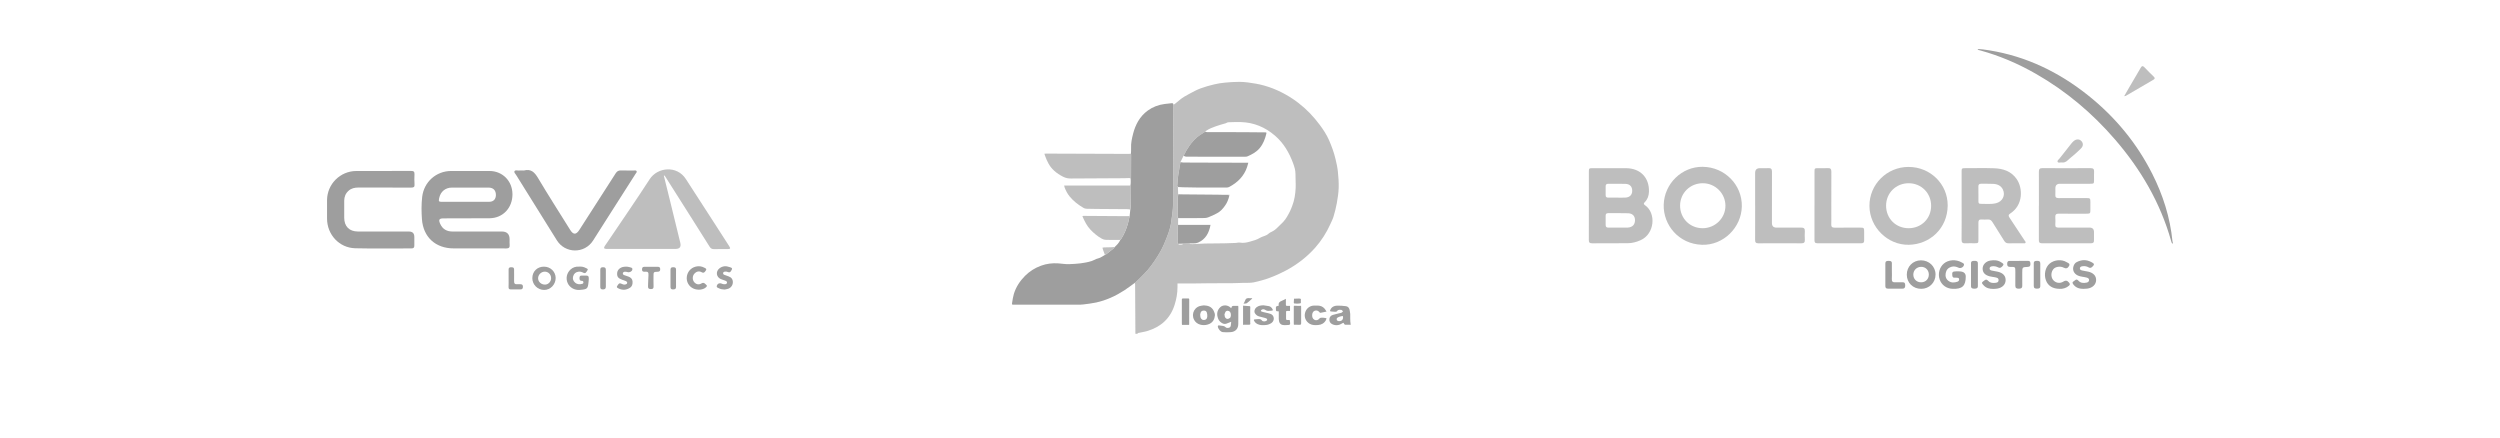 <?xml version="1.0" encoding="UTF-8"?>
<svg id="Capa_1" data-name="Capa 1" xmlns="http://www.w3.org/2000/svg" viewBox="0 0 1200 210.22">
  <defs>
    <style>
      .cls-1 {
        fill: none;
        opacity: .51;
      }

      .cls-2 {
        fill: #404040;
      }

      .cls-3 {
        fill: #727171;
      }

      .cls-4 {
        fill: gray;
      }
    </style>
  </defs>
  <g class="cls-1">
    <g id="_4fCPEm.tif" data-name="4fCPEm.tif">
      <g>
        <path class="cls-2" d="m1043.01,116.99c-.69-.24-.74-.9-.9-1.46-5.18-18.3-14.56-34.28-26.92-48.6-10.88-12.61-23.45-23.2-37.93-31.48-8.48-4.86-17.41-8.7-26.86-11.28-.38-.1-.84-.05-1.19-.63,1.97.05,3.81.33,5.64.62,17.84,2.88,33.53,10.51,47.55,21.71,12.9,10.31,23.21,22.78,30.66,37.51,5.16,10.2,8.59,20.96,9.72,32.4.03.32.15.62.22.93v.28Z"/>
        <path class="cls-4" d="m762.65,98.68c0-5.39,0-10.79,0-16.18,0-1.71.07-1.77,1.82-1.77,5.35,0,10.71-.03,16.06,0,6.84.05,11.18,4.53,10.97,11.32-.06,1.9-.66,3.63-2.03,5.01-.55.55-.61.93.09,1.41,5.5,3.74,4.77,13.84-2.17,16.87-1.93.84-3.92,1.39-6.02,1.4-5.72.04-11.45,0-17.17.05-1.25.01-1.58-.49-1.57-1.65.04-5.49.02-10.97.02-16.46Zm13.99,10.57c1.43,0,2.85,0,4.28,0,.14,0,.28,0,.41-.01,2.21-.15,3.45-1.4,3.47-3.49.02-2.03-1.16-3.33-3.36-3.39-3.17-.1-6.35-.03-9.53-.05-.9,0-1.22.44-1.2,1.28.02,1.42.04,2.85,0,4.27-.03.99.36,1.43,1.37,1.4,1.52-.04,3.04-.01,4.56-.01Zm-.52-14.39s0,0,0,0c1.34,0,2.68.05,4.01-.01,2.13-.09,3.32-1.29,3.33-3.26.02-2.01-1.13-3.27-3.24-3.33-2.76-.08-5.53-.02-8.3-.04-.9,0-1.22.42-1.21,1.27.03,1.38.03,2.76,0,4.14-.02.88.38,1.25,1.25,1.23,1.38-.02,2.77,0,4.15,0Z"/>
        <path class="cls-4" d="m941.57,98.67c0-5.35,0-10.69,0-16.04,0-1.85.05-1.9,1.82-1.91,4.57,0,9.14-.11,13.71.04,4.35.14,8.32,1.42,10.93,5.23,2.98,4.35,3.15,12.4-3.03,16.43-1.08.71-1,1.22-.36,2.17,2.43,3.59,4.79,7.22,7.17,10.85.22.33.67.66.44,1.09-.23.42-.75.23-1.15.24-2.31.01-4.62-.03-6.92.02-.99.02-1.63-.31-2.15-1.16-1.86-3.02-3.81-5.99-5.66-9.02-.55-.89-1.18-1.32-2.23-1.25-1.01.07-2.03.06-3.04,0-1.08-.06-1.48.4-1.46,1.47.04,2.72.02,5.44,0,8.16,0,1.7-.09,1.77-1.82,1.78-1.48,0-2.96-.07-4.43.02-1.38.09-1.86-.38-1.84-1.8.07-5.44.03-10.88.03-16.32Zm8.08-5.57c0,1.2,0,2.39,0,3.59,0,.6.14,1.15.88,1.14,2.53-.04,5.08.33,7.57-.29,3.09-.76,4.61-3.77,3.3-6.53-.91-1.92-2.64-2.65-4.63-2.75-1.93-.1-3.87-.02-5.81-.06-.93-.02-1.36.36-1.33,1.31.03,1.2,0,2.39.01,3.59Z"/>
        <path class="cls-4" d="m817.35,80.07c10.5.13,18.88,8.6,18.73,18.92-.15,10.24-8.86,18.8-19.05,18.51-11.23-.32-18.76-9.53-18.45-19.32.32-10.02,8.65-18.24,18.77-18.12Zm-.1,29.47c6.04.01,10.99-4.87,10.96-10.82-.03-5.93-4.91-10.77-10.88-10.77-6.07,0-10.85,4.7-10.89,10.7-.03,6.13,4.68,10.88,10.8,10.89Z"/>
        <path class="cls-4" d="m916.16,80.13c10.36,0,18.81,8.21,18.73,18.55-.08,10.86-8.48,18.67-18.71,18.82-10.16.15-18.78-8.45-18.85-18.6-.07-10.39,8.35-18.79,18.83-18.78Zm10.78,18.62c0-6.07-4.71-10.8-10.78-10.8-6.08,0-10.83,4.7-10.84,10.74-.01,6.19,4.66,10.86,10.85,10.85,6.12-.01,10.77-4.67,10.77-10.78Z"/>
        <path class="cls-4" d="m978.68,98.76c0-5.44.03-10.88-.02-16.32-.01-1.33.45-1.75,1.76-1.74,7.66.05,15.32.05,22.99,0,1.32,0,1.84.42,1.75,1.75-.09,1.28-.01,2.58-.02,3.87,0,1.82-.06,1.88-1.85,1.89-4.85,0-9.69,0-14.54,0q-2.17,0-2.17,2.23c0,1.01.05,2.03-.01,3.04-.08,1.2.4,1.62,1.61,1.61,4.38-.05,8.77-.02,13.15-.02,1.97,0,2.05.08,2.06,2,0,1.15,0,2.3,0,3.46,0,1.96-.09,2.05-2.01,2.05-4.34,0-8.68.05-13.02-.03-1.41-.02-1.92.43-1.81,1.82.1,1.14.07,2.31,0,3.45-.06,1.1.43,1.44,1.48,1.43,4.98-.03,9.97-.01,14.95-.01q2.13,0,2.14,2.16c0,1.34-.03,2.67,0,4.01.02.91-.32,1.35-1.29,1.35-7.94-.02-15.88-.02-23.82,0-1.17,0-1.36-.59-1.36-1.56.02-5.48.01-10.97,0-16.45Z"/>
        <path class="cls-4" d="m842.46,98.73c0-5.25,0-10.5,0-15.75q0-2.25,2.32-2.25c1.34,0,2.68.07,4.01-.02,1.32-.08,1.77.4,1.76,1.73-.05,8.2-.02,16.4-.02,24.6q0,2.22,2.19,2.22c3.97,0,7.93.03,11.9-.01,1.24-.01,1.76.43,1.7,1.7-.07,1.38-.07,2.77,0,4.14.06,1.23-.35,1.71-1.65,1.7-6.87-.05-13.75-.04-20.62,0-1.21,0-1.61-.43-1.6-1.61.04-5.48.02-10.96.02-16.45Z"/>
        <path class="cls-4" d="m870.96,98.65c0-5.34,0-10.69,0-16.03,0-1.85.04-1.89,1.83-1.9,1.52,0,3.05.06,4.57-.02,1.27-.07,1.7.41,1.69,1.67-.04,6.86-.02,13.73-.02,20.59,0,1.57.05,3.13-.02,4.7-.05,1.2.4,1.63,1.6,1.61,4.06-.05,8.12-.02,12.18-.02,1.93,0,2.01.09,2.01,2.04,0,1.38-.02,2.76,0,4.15.02.92-.35,1.33-1.31,1.33-7.06-.02-14.11-.02-21.17,0-1.16,0-1.38-.57-1.37-1.55.02-5.53.01-11.05,0-16.58Z"/>
        <path class="cls-2" d="m940.33,130.26q3.23,0,3.23,2.49c0,4.49-1.67,6.05-6.29,5.89-2.93-.1-5.31-1.81-6.22-4.47-.95-2.76-.12-5.87,2.03-7.69,2.16-1.83,5.8-2.09,8.46-.55.53.31,1.45.5,1.11,1.45-.37,1.02-1.63,1.54-2.52,1.13-1.11-.52-2.23-.83-3.48-.45-1.53.47-2.43,1.49-2.71,3.01-.28,1.51.08,2.87,1.39,3.8,1.32.95,2.78.84,4.23.35.57-.19.91-.65.8-1.29-.12-.71-.72-.56-1.2-.64-.77-.12-1.87.42-2.05-.99-.21-1.68.08-2.03,1.82-2.05.46,0,.92,0,1.38,0Z"/>
        <path class="cls-2" d="m922.22,138.64c-3.98.02-6.96-2.9-6.96-6.82,0-3.87,2.94-6.84,6.79-6.86,3.93-.02,7.01,2.98,7.01,6.83,0,3.82-3.01,6.83-6.84,6.85Zm-.07-3.13c2.16-.01,3.71-1.6,3.69-3.77-.02-2.1-1.59-3.67-3.66-3.66-2.14,0-3.79,1.63-3.79,3.72,0,2.16,1.59,3.73,3.76,3.71Z"/>
        <path class="cls-2" d="m1000.3,138.66c-1.92.01-3.68-.37-4.96-1.96-.4-.5-.9-1.16-.06-1.62.69-.38,1.34-1.54,2.34-.38,1.08,1.24,2.51,1.24,3.96.95.6-.12,1.14-.47,1.18-1.19.04-.75-.51-1.04-1.11-1.21-1.37-.38-2.84-.38-4.17-.95-2.07-.9-2.91-2.86-2.07-4.87.28-.66.69-1.22,1.31-1.56,2.41-1.31,4.85-1.35,7.25,0,.52.29,1.53.74.94,1.49-.51.65-1.26,1.67-2.42.96-.88-.53-1.81-.64-2.79-.54-.63.07-1.27.25-1.36.95-.09.76.59.98,1.17,1.12.94.22,1.91.32,2.85.54,2.48.57,3.83,2.05,3.78,4.08-.05,2.09-1.71,3.71-4.19,4.06-.55.08-1.1.07-1.66.1Z"/>
        <path class="cls-2" d="m956.82,138.68c-1.83.02-3.51-.38-4.76-1.81-.41-.47-1.17-1.1-.25-1.72.71-.48,1.46-1.55,2.47-.39.85.97,1.97,1.12,3.16,1.03.85-.06,1.79-.14,1.87-1.23.08-1.21-.94-1.31-1.8-1.48-.81-.16-1.65-.24-2.45-.44-2.29-.58-3.42-1.85-3.39-3.78.03-1.8,1.52-3.42,3.63-3.78,1.85-.31,3.71-.27,5.33.87.47.33,1.39.71.85,1.44-.5.67-1.23,1.55-2.31.98-.99-.52-1.99-.71-3.07-.54-.59.09-1.08.36-1.09,1.04-.01.63.48.88.98.99.99.22,2,.34,2.99.57,2.5.59,3.79,2.04,3.72,4.12-.07,2.02-1.55,3.53-3.95,3.97-.63.12-1.28.11-1.93.16Z"/>
        <path class="cls-2" d="m988.6,138.64c-3.34-.02-5.6-1.47-6.56-4.11-1.04-2.87-.27-6.27,1.8-8.01,2.2-1.84,5.77-2.18,8.17-.66.59.37,1.78.61,1.15,1.79-.65,1.2-1.5,1.42-2.63.81-1.51-.82-3.85-.49-4.88.69-1.2,1.38-1.3,3.71-.22,5.14,1.12,1.47,3.21,1.99,4.97.89,1.27-.79,1.96-.46,2.77.51.51.61.45,1.03-.12,1.5-1.35,1.13-2.91,1.53-4.47,1.46Z"/>
        <path class="cls-4" d="m1019.59,46.19c.9-1.56,1.64-2.88,2.4-4.18,1.84-3.14,3.71-6.27,5.52-9.43.55-.96,1.01-1.14,1.84-.26,1.45,1.55,2.98,3.02,4.49,4.51.55.54.61.97-.13,1.4-4.47,2.6-8.92,5.22-13.39,7.82-.11.06-.26.05-.74.13Z"/>
        <path class="cls-2" d="m969.08,125.22c1.43,0,2.86.03,4.28,0,1.14-.03,1.24.65,1.24,1.53,0,.9-.3,1.32-1.28,1.36-2.64.11-2.64.14-2.64,2.86,0,2.02-.04,4.05.01,6.07.04,1.28-.62,1.54-1.72,1.53-1.06,0-1.64-.31-1.61-1.49.05-2.21.01-4.41.01-6.62,0-2.31,0-2.38-2.31-2.33-1.34.03-1.68-.55-1.6-1.74.05-.81.38-1.16,1.19-1.15,1.47.02,2.95,0,4.42,0Z"/>
        <path class="cls-2" d="m908.1,130.34c0,1.15.07,2.31-.02,3.46-.11,1.37.48,1.8,1.77,1.7,1.1-.08,2.22.02,3.32-.02,1.07-.04,1.33.52,1.33,1.46,0,.96-.2,1.62-1.35,1.61-2.31-.03-4.62-.01-6.92,0-.85,0-1.26-.34-1.26-1.24.02-3.6.03-7.19,0-10.79-.01-1.09.55-1.31,1.47-1.3.9,0,1.69.03,1.66,1.26-.03,1.29,0,2.58,0,3.87h0Z"/>
        <path class="cls-4" d="m989.5,77.99c-.62-.08-1.51.32-1.81-.24-.36-.68.5-1.18.9-1.69,1.83-2.37,3.69-4.72,5.57-7.06.4-.5.83-1,1.33-1.39,1.28-.98,2.69-.89,3.62.14.91,1.01.91,2.32-.21,3.48-1.14,1.2-2.42,2.27-3.66,3.37-.9.79-1.88,1.49-2.73,2.33-.86.85-1.81,1.24-3,1.04Z"/>
        <path class="cls-2" d="m946.08,131.85c0-1.79.02-3.59,0-5.38-.02-1.23.76-1.25,1.66-1.26.92,0,1.65.07,1.64,1.28-.03,3.59-.02,7.18,0,10.77,0,1.19-.74,1.29-1.66,1.3-.93,0-1.66-.13-1.64-1.31.03-1.79,0-3.59,0-5.38Z"/>
        <path class="cls-2" d="m979.33,131.84c0,1.79-.03,3.59.01,5.38.03,1.19-.68,1.34-1.61,1.33-.89,0-1.52-.19-1.52-1.29.02-3.59.03-7.17,0-10.76-.01-1.21.69-1.28,1.61-1.3,1.01-.02,1.56.26,1.52,1.39-.05,1.75-.01,3.49-.02,5.24Z"/>
      </g>
    </g>
    <g id="iNU3PP.tif">
      <g>
        <path class="cls-4" d="m563.25,50.22c.22-.1.46-.16.64-.31.82-.65,1.64-1.31,2.43-1.99,1.36-1.17,2.93-2,4.49-2.84,1.77-.95,3.55-1.94,5.42-2.64,2.17-.81,4.42-1.42,6.68-1.96,1.69-.41,3.43-.67,5.17-.83,2.27-.21,4.55-.37,6.83-.36,2.6.01,5.18.4,7.75.84,5.92,1.03,11.35,3.27,16.43,6.4,1.4.86,2.76,1.81,4.06,2.81,3.97,3.04,7.39,6.62,10.36,10.63,1.7,2.3,3.27,4.66,4.42,7.3,1.27,2.91,2.36,5.89,3.1,8.98.48,2,.93,4.01,1.15,6.05.28,2.63.47,5.29.39,7.93-.08,2.45-.47,4.9-.9,7.31-.38,2.13-.92,4.24-1.54,6.31-.39,1.32-1.04,2.58-1.61,3.84-1.84,4.08-4.24,7.82-7.19,11.16-4.02,4.54-8.79,8.18-14.14,11.03-4.86,2.59-9.98,4.53-15.37,5.65-1.64.34-3.38.19-5.08.25-1.53.05-3.06.12-4.6.14-4,.03-8,.02-12,.05-2.58.02-5.16.08-7.74.1-2.37.02-4.74,0-7.2,0,0,.71,0,1.25,0,1.78,0,2.94-.53,5.79-1.42,8.58-2.07,6.45-6.54,10.44-12.91,12.41-1.49.46-3.06.66-4.58,1-.14.03-.23.25-.35.39h-.95c-.05-7.95-.09-15.9-.14-23.85,0-.21-.08-.42-.13-.63.47-.41.97-.8,1.42-1.25,1.61-1.62,3.27-3.19,4.77-4.91,1.26-1.44,2.38-3.03,3.45-4.62,1.14-1.69,2.23-3.42,3.18-5.23.92-1.76,1.68-3.61,2.41-5.46.66-1.68,1.31-3.39,1.74-5.13.43-1.72.63-3.51.86-5.28.22-1.73.49-3.48.51-5.22.08-13.73.1-27.47.15-41.2,0-2.42.04-4.84.06-7.26Zm2.23,66.81c.16.13.33.38.49.38.73-.02,1.51.15,2.12-.45.96-.04,1.92-.09,2.88-.13.06.1.11.28.18.29.4.04.8.07,1.2.06,2-.09,4-.24,6-.29,2.87-.07,5.75-.07,8.63-.09.18,0,.36,0,.54,0,1.87-.06,3.75-.11,5.62-.19.68-.03,1.39-.28,2.04-.16,1.64.3,3.21-.02,4.74-.46,1.64-.47,3.31-.88,4.81-1.8.97-.6,2.17-.83,3.2-1.35.71-.35,1.26-1.03,1.97-1.35,1.15-.51,2.17-1.15,3.05-2.05.97-.99,2.02-1.91,2.97-2.91,1.44-1.52,2.37-3.37,3.31-5.21.39-.77.68-1.6,1-2.41,1.13-2.83,1.55-5.81,1.69-8.81.1-2.16-.13-4.33-.09-6.5.03-1.83-.51-3.51-1.12-5.18-1.86-5.11-4.54-9.7-8.7-13.29-4.73-4.09-10.21-6.38-16.5-6.54-1.97-.05-3.95.05-5.93.09-.13,0-.26.04-.38.09-.3.13-.58.3-.88.4-1.54.47-3.12.86-4.63,1.41-1.62.6-3.27,1.17-4.7,2.18-.2.14-.37.34-.55.52-1.29.86-2.69,1.61-3.86,2.62-2.85,2.46-4.86,5.56-6.5,8.93-.49,1.01-.98,2.01-1.48,3.02-.37,2.16-.77,4.31-1.09,6.47-.2,1.37-.31,2.76-.39,4.15-.03.45-.31,1.07.4,1.34-.04.06-.11.11-.11.17.03,1.11.07,2.22.11,3.32-.1.99-.26,1.99-.28,2.98-.05,2.55-.04,5.1-.02,7.65,0,.28.19.56.29.84,0,.62-.02,1.25-.02,1.87,0,.45,0,.9,0,1.35-.04.12-.11.25-.12.37-.05,2.65-.1,5.3-.13,7.95,0,.25.14.5.21.75Z"/>
        <path class="cls-2" d="m563.25,50.22c-.02,2.42-.05,4.84-.06,7.26-.04,13.73-.07,27.47-.15,41.2-.01,1.74-.28,3.48-.51,5.22-.23,1.77-.43,3.56-.86,5.28-.44,1.75-1.08,3.45-1.74,5.13-.73,1.85-1.49,3.7-2.41,5.46-.94,1.8-2.04,3.53-3.18,5.23-1.07,1.59-2.19,3.18-3.45,4.62-1.5,1.72-3.16,3.29-4.77,4.91-.44.45-.94.83-1.42,1.25-1.63,1.17-3.23,2.41-4.91,3.51-4.21,2.74-8.72,4.83-13.64,5.91-2,.44-4.05.66-6.09.92-.89.12-1.8.13-2.69.13-10.24,0-20.48,0-30.72,0-.94,0-.98,0-.83-.95.23-1.39.42-2.81.82-4.16,1.02-3.37,2.91-6.25,5.39-8.74,2.19-2.19,4.75-3.8,7.65-4.86,2.68-.98,5.46-1.32,8.3-1.12,1.72.12,3.44.43,5.15.37,3.66-.12,7.33-.39,10.86-1.49.77-.24,1.47-.69,2.23-.99.61-.24,1.28-.34,1.86-.62.78-.38,1.51-.87,2.27-1.31.1-.04.23-.05.31-.12,1.28-.99,2.56-1.98,3.83-2.99.23-.19.38-.48.57-.72,1.09-.97,2.08-2.03,2.7-3.39.09-.1.2-.18.27-.29,1.53-2.39,2.65-4.96,3.39-7.69.31-1.14.54-2.31.8-3.47.11-1.05.22-2.1.33-3.15.08-.83.22-1.65.23-2.48.06-4.57.09-9.13.11-13.7.02-3.35.02-6.7.03-10.05,0-.2-.04-.4-.07-.6.03-.88.11-1.76.07-2.64-.11-2.42.41-4.74,1.01-7.05.53-2.03,1.28-3.97,2.34-5.8,1.21-2.07,2.78-3.81,4.72-5.21,2.4-1.73,5.1-2.73,8.03-3.11,1.15-.15,2.3-.29,3.45-.38.4-.03.76.14.75.65Z"/>
        <path class="cls-4" d="m542.88,73.76c.02.2.07.4.07.6,0,3.35,0,6.7-.03,10.05-.03,4.57-.06,9.13-.11,13.7-.01.83-.15,1.65-.23,2.48-.41-.07-.81-.18-1.22-.19-5.05-.05-10.11-.07-15.16-.11-1.56-.01-3.13-.02-4.69-.09-.47-.02-.99-.16-1.4-.4-2.5-1.45-4.77-3.19-6.63-5.44-1.1-1.33-1.87-2.82-2.48-4.41-.09-.24-.12-.51-.2-.9h31.67c.37-1.15.21-2.23.17-3.29,0-.11-.3-.3-.45-.3-.9,0-1.8.08-2.69.08-8.47.05-16.95.07-25.42.14-1.33.01-2.54-.22-3.73-.82-1.6-.8-3.08-1.75-4.41-2.97-2.15-1.96-3.37-4.45-4.31-7.12-.1-.29-.2-.59-.33-.99.3-.02.56-.06.81-.06,13.26.05,26.51.1,39.77.14.33,0,.67-.07,1-.1Z"/>
        <path class="cls-4" d="m542.25,103.73c-.27,1.16-.49,2.32-.8,3.47-.75,2.73-1.86,5.3-3.39,7.69-.07.11-.18.2-.27.29-2.31,0-4.62.02-6.92-.05-.65-.02-1.36-.2-1.92-.51-2.09-1.15-3.91-2.67-5.56-4.41-1.72-1.82-2.78-4.02-3.77-6.27-.02-.05,0-.13,0-.25.15-.02.29-.07.43-.07,6.61.04,13.21.09,19.82.13.8,0,1.59-.02,2.39-.03Z"/>
        <path class="cls-2" d="m590.97,154.45c-.83.33-1.57.63-2.31.91-.95.36-1.76-.04-2.51-.55-.91-.62-1.4-1.53-1.68-2.58-.51-1.87-.09-3.49,1.29-4.8,1.26-1.19,3.54-1.07,4.79.14.12.12.27.23.39.33.06-.05.12-.07.13-.1q.09-1,1.1-1c.7,0,1.4,0,2.17,0,.03.25.08.46.07.68,0,2.63-.06,5.25-.03,7.88.03,2.39-1.29,3.82-3.52,4.06-1.28.14-2.6.09-3.89,0-1.06-.08-2.29-1.54-2.4-2.63-.05-.5.18-.65.64-.59.66.09,1.33.14,1.98.27.33.07.71.22.92.46.47.51,1,.53,1.61.43.65-.11.98-.51,1.07-1.11.09-.59.13-1.19.19-1.78Zm-3.26-3.33s.07.03.11.04c0,.16-.02.32,0,.47.13.71.52,1.33,1.22,1.44.42.07,1-.18,1.35-.48.56-.49.64-2.1.01-2.87-.59-.72-1.7-.76-2.18-.01-.27.41-.35.94-.52,1.41Z"/>
        <path class="cls-2" d="m648.13,153.26c0,.13,0,.26,0,.39-.01.01-.04.03-.04.04,0,.04.03.07.04.1,0,.14.02.27.02.41-.01,0-.04.03-.04.03.01.03.03.06.05.08.05.5.11,1.01.17,1.58-.91,0-1.79.03-2.67-.02-.2-.01-.47-.29-.54-.5-.18-.52-.36-.48-.78-.2-1.52.99-3.15,1.25-4.84.46-1.08-.51-1.54-1.41-1.38-2.6.13-.97.74-1.59,1.63-1.86,1.24-.38,2.52-.64,3.79-.96.15-.04.33-.05.45-.14.24-.18.45-.4.67-.61-.26-.25-.51-.67-.8-.7-.76-.09-1.58-.23-2.12.63-.12.19-.55.26-.84.26-.6,0-1.21-.07-1.81-.12-.72-.06-.8-.23-.5-.87.62-1.36,1.81-1.9,3.15-1.95,1.43-.06,2.87.09,4.3.26.91.1,1.5.75,1.73,1.61.17.64.22,1.31.32,1.96,0,0,0,.03,0,.03,0,.13.01.26.02.39,0,.77,0,1.54,0,2.31Zm-3.54-1.57c-.98.08-1.91.33-2.73.87-.21.14-.33.68-.24.95.09.27.47.56.77.61,1.26.2,2.62-.44,2.2-2.42Z"/>
        <path class="cls-2" d="m577.88,146.57c2.04.09,3.76.69,4.7,2.63.33.68.64,1.5.57,2.22-.16,1.7-.86,3.17-2.53,4-2.26,1.11-5.29.77-6.83-1.02-2.22-2.57-1.18-6.45,2.06-7.48.65-.21,1.35-.24,2.03-.35Zm-1.82,4.68s.05,0,.08.01c0,.16,0,.32,0,.47.02.93.69,1.81,1.43,1.86,1.12.08,1.77-.38,1.91-1.52.08-.65,0-1.35-.18-1.98-.15-.54-.54-.97-1.22-1.01-.79-.04-1.46.13-1.76.94-.14.39-.18.82-.27,1.22Z"/>
        <path class="cls-2" d="m636.72,149.57c-1.06.22-2,.43-2.94.59-.13.02-.35-.16-.45-.3-.61-.84-1.46-.97-2.24-.72-.72.23-1.22,1.08-1.25,1.97-.04.98.14,1.84,1.08,2.38.79.45,1.83.18,2.37-.57.15-.21.47-.36.73-.4.42-.06.86-.03,1.29,0,.42.03.84.12,1.39.2-.09.35-.12.71-.28.99-.8,1.44-2.1,2.17-3.68,2.29-1.38.11-2.79.16-4.07-.58-1.9-1.09-2.79-3.2-2.22-5.31.57-2.12,2.32-3.46,4.52-3.44,1.1,0,2.18-.08,3.27.34,1.23.48,1.86,1.41,2.49,2.57Z"/>
        <path class="cls-2" d="m606.55,146.55c.81.13,1.62.25,2.43.38.92.14,1.45.78,1.87,1.53.23.4.1.63-.39.65-.61.02-1.21.14-1.81.11-.39-.02-.83-.15-1.15-.38-.66-.46-1.4-.56-1.94-.14-.44.34-.47.64.03.85.56.24,1.18.33,1.78.48.86.22,1.76.34,2.58.67,1.8.72,2,3.22.32,4.36-.71.48-1.61.83-2.46.92-1.37.15-2.79.23-4.11-.38-.79-.37-1.39-.91-1.76-1.71-.17-.37-.05-.55.35-.58.51-.03,1.03-.1,1.54-.13.71-.04,1.38-.1,1.9.65.47.67,1.82.56,2.37-.05.28-.31.17-.76-.33-.97-.53-.22-1.1-.33-1.66-.48-.54-.14-1.08-.28-1.62-.41-.93-.22-1.63-.76-2.12-1.57-.52-.86-.2-2.09.74-2.84,1.02-.82,2.2-.94,3.46-.97Z"/>
        <path class="cls-2" d="m619.21,146.8v2.46c-.48,0-.92.02-1.37,0-.37-.02-.54.12-.53.5.01,1.06,0,2.13,0,3.19,0,.47.18.71.69.66.33-.03.67,0,1.07,0,.06.47.12.9.19,1.34.09.63-.11,1.04-.82,1.04-.9.01-1.83.16-2.7,0-1.35-.26-1.89-1.32-1.93-2.89-.03-1.22,0-2.43,0-3.64-.54-.17-1.32.25-1.36-.73-.08-1.69-.1-1.69,1.29-1.99.02-.04.06-.08.06-.12-.27-1.29.46-1.87,1.55-2.27.6-.22,1.16-.57,1.87-.93,0,.95.03,1.76,0,2.56-.03.61.09.96.81.85.37-.06.76-.01,1.21-.01Z"/>
        <path class="cls-2" d="m570.73,155.94h-3.38c-.02-.27-.06-.47-.06-.66,0-3.78,0-7.55-.01-11.33,0-.49.11-.71.63-.69.79.03,1.58.01,2.38,0,.35,0,.54.08.54.49-.01,3.98-.01,7.96-.02,11.94,0,.04-.03.08-.08.25Z"/>
        <path class="cls-2" d="m621.07,155.9c-.02-.29-.05-.51-.05-.73,0-2.62,0-5.24,0-7.87,0-.43.03-.6.59-.54.93.11,1.89.03,2.9.03.01.25.04.47.04.68,0,2.55,0,5.11,0,7.66,0,.51-.14.79-.73.76-.9-.04-1.8-.01-2.74-.01Z"/>
        <path class="cls-2" d="m600.15,155.58c-.15.11-.29.3-.44.3-.99.03-1.99.01-3.04.01v-9.17c1.13.08,2.22.16,3.3.25.05.11.11.22.17.32,0,.13,0,.25,0,.38-.01.01-.04.03-.04.04,0,.04.02.07.03.11-.01.37-.02.73-.03,1.1,0,1.12,0,2.25,0,3.37,0,.14,0,.27,0,.41,0,0,0,.01,0,.01,0,.59,0,1.17,0,1.76,0,0,0,.01,0,.01,0,.13,0,.25.01.37,0,0,0,.04,0,.04.02.18.04.37.05.55-.01,0-.04.02-.04.03,0,.04.02.07.03.11Z"/>
        <path class="cls-4" d="m535.08,118.56c-.19.24-.34.54-.57.72-1.26,1.01-2.55,2-3.83,2.99-.08.07-.21.08-.31.12-.29-.78-.59-1.55-.87-2.33-.13-.36-.21-.74-.33-1.18.22-.04.5-.11.77-.12,1.23-.04,2.45-.05,3.68-.09.49-.02.97-.08,1.46-.12Z"/>
        <path class="cls-2" d="m624.41,143.48v2.02c-1.01.37-2.04.17-3.06.2-.11,0-.23-.2-.33-.32-.03-.04-.01-.13,0-.2.03-.6.07-1.2.11-1.8.82-.03,1.65-.08,2.47-.08.26,0,.51.11.82.18Z"/>
        <path class="cls-2" d="m601.05,143.32c-.84.74-1.64,1.53-2.54,2.18-.34.25-.92.17-1.61.27.3-.57.58-.96.7-1.39.32-1.13,1.08-1.42,2.15-1.25.39.06.8,0,1.21,0,.03.06.06.12.1.18Z"/>
        <path class="cls-2" d="m600.1,152.3c0-1.13,0-2.25,0-3.37,0,1.13,0,2.25,0,3.37Z"/>
        <path class="cls-2" d="m648.13,153.26c0-.77,0-1.54,0-2.31,0,.77,0,1.54,0,2.31Z"/>
        <path class="cls-2" d="m600.14,147.3c-.06-.11-.11-.22-.17-.32.06.11.11.22.17.32Z"/>
        <path class="cls-2" d="m600.13,147.83s-.03-.07-.03-.11c0-.01.03-.03.04-.04,0,.05,0,.1,0,.15Z"/>
        <path class="cls-2" d="m648.14,153.8s-.03-.07-.04-.1c0-.01.03-.03.04-.04,0,.03.02.07.03.1,0,.01-.02.03-.03.05Z"/>
        <path class="cls-2" d="m648.17,154.32s-.03-.05-.05-.08c0,0,.03-.02.04-.03.03.04.03.07,0,.11Z"/>
        <path class="cls-2" d="m600.15,155.58s-.02-.07-.03-.11c0,0,.03-.02.04-.03,0,.05,0,.09-.01.14Z"/>
        <polygon class="cls-2" points="648.12 150.56 648.11 150.53 648.14 150.54 648.12 150.56"/>
        <polygon class="cls-2" points="600.1 152.72 600.1 152.7 600.13 152.71 600.1 152.72"/>
        <polygon class="cls-2" points="600.1 154.48 600.1 154.47 600.13 154.48 600.1 154.48"/>
        <polygon class="cls-2" points="600.11 154.89 600.11 154.86 600.14 154.88 600.11 154.89"/>
        <path class="cls-2" d="m578.45,63.25c.33.05.65.16.98.16,5.85.02,11.69.02,17.54.04,3.44.01,6.89.06,10.33.09.42,0,.7-.03.55.61-.61,2.5-1.48,4.85-3.14,6.88-1.56,1.91-3.64,3.02-5.82,3.99-.36.16-.79.21-1.18.21-5.57,0-11.15,0-16.72,0-3.85,0-7.7.01-11.56-.02-.44,0-.88-.27-1.32-.41,1.63-3.36,3.64-6.47,6.49-8.93,1.17-1.01,2.56-1.75,3.86-2.62Z"/>
        <path class="cls-2" d="m566.62,77.81c.47.07.94.2,1.42.21,4.6.03,9.2.04,13.8.05,3.81.01,7.62.02,11.43.03,1.92,0,3.84,0,5.93,0-.23.8-.39,1.45-.6,2.08-1.49,4.43-4.58,7.45-8.63,9.58-.36.19-.82.26-1.23.26-4.49.02-8.97.03-13.46,0-2.51-.01-5.01-.08-7.52-.13-.74-.02-1.48-.08-2.22-.12-.71-.27-.43-.88-.4-1.34.08-1.39.19-2.77.39-4.15.32-2.16.72-4.31,1.09-6.47Z"/>
        <path class="cls-2" d="m588.31,93.52c.46,0,.91,0,1.37,0,.11.2.23.39.35.59-.39,1.61-.99,3.14-1.94,4.5-1.05,1.5-2.25,2.89-3.91,3.75-1.4.72-2.81,1.44-4.29,1.98-.84.31-1.81.33-2.72.34-3.87.04-7.75.03-11.62.04-.1-.28-.29-.56-.29-.84-.02-2.55-.03-5.1.02-7.65.02-.99.18-1.99.28-2.98.75.02,1.5.05,2.25.05,5.34.05,10.68.1,16.02.14,0,0,0,0,0,0,.14,0,.27,0,.41,0,1,.02,2,.05,3,.07.04,0,.09,0,.13,0,.31,0,.63,0,.94,0,0,0,.02,0,.02,0Z"/>
        <path class="cls-2" d="m565.51,107.95h15.54c-.72,3.89-2.35,6.88-5.95,8.49-1.34.6-2.75.34-4.13.38-.96.04-1.92.09-2.88.13-.87.02-1.74.05-2.62.07-.07-.25-.21-.5-.21-.75.03-2.65.08-5.3.13-7.95,0-.13.08-.25.12-.37Z"/>
        <path class="cls-3" d="m590.02,94.12c-.12-.2-.23-.39-.35-.59.14-.02.28-.03.51-.06-.06.26-.11.46-.16.65Z"/>
        <path class="cls-3" d="m587.35,93.52s-.09,0-.13,0c.04,0,.09,0,.13,0Z"/>
        <polygon class="cls-3" points="588.31 93.52 588.3 93.52 588.3 93.49 588.31 93.52"/>
        <path class="cls-3" d="m583.82,93.45s0,0,0,0c0,0,0,0,0,0Z"/>
      </g>
    </g>
    <g id="N9MTHb">
      <g>
        <path class="cls-4" d="m318.64,84.32c.99,3.99,1.98,7.99,2.96,11.98,1.63,6.67,3.26,13.34,4.89,20.01.02.09.04.18.06.27q.68,2.9-2.26,2.9c-10.81,0-21.63,0-32.44,0-.28,0-.56,0-.84,0-1.16,0-1.26-.57-.71-1.41.92-1.39,1.89-2.75,2.82-4.13,6.24-9.27,12.61-18.46,18.67-27.85,3.84-5.95,13.19-6.77,17.42-.16,4.55,7.11,9.16,14.18,13.75,21.27,2.34,3.62,4.69,7.24,7.01,10.88.8,1.25.67,1.46-.81,1.48-2.18.02-4.36-.02-6.54.01-.89.01-1.48-.34-1.95-1.07-2.79-4.44-5.59-8.87-8.39-13.3-4.31-6.82-8.63-13.63-12.95-20.44-.12-.19-.27-.36-.4-.53-.1.04-.19.08-.29.11Z"/>
        <path class="cls-2" d="m229.74,119.23c-3.99,0-7.98,0-11.97,0-8.67,0-14.63-5.38-15.24-14.03-.25-3.55-.3-7.14.12-10.7.83-7.16,6.7-12.41,13.91-12.43,6.12-.02,12.25-.02,18.37,0,6.3.02,11.02,4.81,11.05,11.15.03,6.58-4.61,11.49-10.98,11.54-7.33.05-14.66.04-21.99.06-2.21,0-2.62.58-1.74,2.57,1.13,2.57,3.16,3.75,5.96,3.74,7.89-.02,15.77,0,23.66,0q3.72,0,3.72,3.78c0,.88-.06,1.77.02,2.64.12,1.27-.38,1.71-1.66,1.7-4.41-.06-8.81-.02-13.22-.02Zm-6.36-22.35h0c3.85,0,7.69.01,11.54-.02,1.91-.02,3.07-1.24,3.11-3.16.05-2.31-1.22-3.65-3.55-3.66-5.84-.02-11.67-.02-17.51,0-3.22,0-5.54,1.95-6.18,5.1-.32,1.57-.18,1.74,1.49,1.74,3.71,0,7.41,0,11.12,0Z"/>
        <path class="cls-2" d="m183.72,82.07c4.55,0,9.1.03,13.64-.02,1.22-.02,1.65.4,1.59,1.61-.08,1.62-.08,3.25.02,4.87.08,1.18-.34,1.51-1.49,1.51-8.49-.04-16.98-.01-25.48-.02-1.73,0-3.32.35-4.65,1.51-1.47,1.27-2.11,2.91-2.13,4.81-.02,2.74-.02,5.48,0,8.21.03,4.13,2.44,6.57,6.6,6.58,8.17.03,16.33.01,24.5.01q2.56,0,2.56,2.62c0,1.35-.03,2.69,0,4.04.03.98-.32,1.45-1.36,1.44-9-.02-18.01.15-27-.07-7.68-.19-13.51-6.53-13.54-14.21-.01-2.97-.02-5.94,0-8.91.06-7.72,6.33-13.94,14.05-13.97,4.22-.01,8.45,0,12.67,0Z"/>
        <path class="cls-2" d="m251.49,81.84c3.42-.92,5.12.87,6.78,3.64,4.98,8.37,10.25,16.56,15.39,24.83,1.51,2.43,2.86,2.48,4.43.04,5.83-9.04,11.66-18.09,17.44-27.16.66-1.04,1.41-1.43,2.61-1.38,2.04.08,4.08.01,6.12.03.45,0,1.02-.17,1.29.29.28.48-.19.86-.43,1.23-4.46,7-8.93,14-13.39,21-2.37,3.72-4.71,7.45-7.09,11.15-4.1,6.37-13.37,6.25-17.36-.18-6.51-10.48-13.06-20.94-19.58-31.41-.34-.54-1.03-1.12-.76-1.7.34-.73,1.25-.32,1.91-.37.88-.06,1.76-.01,2.64-.01Z"/>
        <path class="cls-2" d="m277.87,127.98c1.22-.11,2.32.11,3.31.65.42.23,1.32.41.79,1.12-.44.6-.77,1.81-1.99,1.16-.72-.38-1.46-.62-2.26-.51-1.32.17-2.22.87-2.6,2.18-.37,1.25.01,2.31.97,3.12,1.01.86,2.21.86,3.43.53.33-.09.53-.36.52-.74-.01-.47-.31-.67-.72-.68-1.14-.02-1.22-.76-1.14-1.63.1-1.04.9-.9,1.57-.9,2.7,0,3.1-.36,2.78,2.8-.36,3.56-.45,3.76-4.29,4.08-2.47.2-4.81-1.15-5.77-3.31-.99-2.25-.45-4.79,1.39-6.49,1.16-1.07,2.55-1.46,4.02-1.38Z"/>
        <path class="cls-2" d="m261.16,128c3.06,0,5.52,2.4,5.56,5.39.03,3.15-2.5,5.8-5.53,5.78-3.14-.02-5.66-2.53-5.67-5.64,0-3.24,2.34-5.55,5.64-5.54Zm3.37,5.47c-.01-1.73-1.38-3.11-3.07-3.08-1.71.02-3.2,1.53-3.17,3.22.03,1.69,1.54,3.04,3.36,3,1.58-.03,2.9-1.46,2.89-3.13Z"/>
        <path class="cls-2" d="m347.79,138.98c-1.05-.05-1.84-.17-2.54-.53-.55-.29-1.49-.39-1.14-1.38.35-.99,1.36-1.36,2.26-.95.33.15.69.28,1.05.3.6.04,1.34.09,1.52-.64.19-.79-.59-.94-1.12-1.17-.6-.25-1.24-.39-1.83-.65-2.22-.97-2.56-3.69-.63-5.17,1.49-1.15,3.16-1.23,4.87-.58.53.2,1.51.31,1.02,1.23-.34.64-.71,1.66-1.87,1.13-.48-.22-.97-.29-1.49-.2-.39.07-.72.24-.79.67-.07.42.17.72.55.87.65.25,1.3.47,1.96.7,1.38.47,2.17,1.37,2.16,2.88-.02,1.43-.93,2.7-2.31,3.14-.61.19-1.26.27-1.66.36Z"/>
        <path class="cls-2" d="m335.4,139.04c-2.48.01-4.61-1.4-5.43-3.6-.8-2.15-.16-4.7,1.58-6.22,1.72-1.51,4.4-1.88,6.37-.8.5.27,1.48.52.92,1.34-.41.6-.87,1.6-2.09.89-1.27-.74-2.62-.31-3.57.86-.87,1.08-.86,2.8,0,3.87.9,1.1,2.2,1.46,3.48.68,1.24-.76,1.78.18,2.46.78.42.37.06.74-.25,1.05-.73.72-2.02,1.16-3.48,1.17Z"/>
        <path class="cls-2" d="m300.93,128.01c.17.03.74.04,1.25.22.59.21,1.54.19,1.34,1.2-.18.91-1.35,1.45-2.24,1.19-.39-.11-.81-.19-1.22-.2-.49,0-.95.18-1.08.7-.14.59.34.82.77.99.64.26,1.33.42,1.97.68.99.4,1.77,1.02,1.89,2.18.13,1.28-.14,2.47-1.26,3.18-1.66,1.06-3.47,1.24-5.29.38-.49-.23-1.33-.52-.78-1.29.43-.59.79-1.64,1.92-1.08.63.31,1.27.59,1.99.39.41-.11.83-.28.86-.78.03-.42-.28-.69-.63-.84-.59-.25-1.21-.45-1.82-.67-1.82-.65-2.43-1.4-2.38-2.96.04-1.49.94-2.57,2.54-3.1.59-.19,1.18-.21,2.17-.2Z"/>
        <path class="cls-2" d="m312.56,128.06c1.07,0,2.13.01,3.2,0,.84-.01,1.15.41,1.14,1.21,0,.81-.35,1.13-1.18,1.16-2.04.09-2.04.12-2.04,2.12,0,1.62-.04,3.25.03,4.87.04.95-.25,1.34-1.24,1.34-.99,0-1.48-.31-1.42-1.36.09-1.8.09-3.61.22-5.41.09-1.22-.33-1.72-1.57-1.58-.85.09-1.59-.01-1.52-1.2.04-.73.28-1.14,1.05-1.14,1.11,0,2.23,0,3.34,0,0,0,0,0,0,0Z"/>
        <path class="cls-2" d="m244.13,133.67c0-1.43.02-2.87,0-4.3-.02-.88.46-1.09,1.22-1.09.76,0,1.41.06,1.41,1.06,0,1.85.05,3.7,0,5.55-.03,1.11.32,1.66,1.5,1.54.5-.05,1.02,0,1.52,0,.77,0,1.2.27,1.22,1.13.01.83-.23,1.36-1.14,1.36-1.57,0-3.14-.02-4.71,0-.86,0-1.07-.42-1.04-1.22.06-1.34.02-2.68.02-4.02h.01Z"/>
        <path class="cls-2" d="m288.15,133.63c0-1.34.03-2.69-.01-4.03-.03-.94.32-1.34,1.29-1.33.9,0,1.39.25,1.37,1.25-.03,2.69-.03,5.37,0,8.06.01,1.06-.51,1.35-1.46,1.35-1.02,0-1.24-.54-1.21-1.42.04-1.3.01-2.59.01-3.89Z"/>
        <path class="cls-2" d="m324.49,133.65c0,1.34-.03,2.69.01,4.03.03,1.04-.57,1.22-1.41,1.25-.87.02-1.26-.33-1.25-1.23.03-2.74.03-5.47,0-8.21,0-.9.37-1.23,1.25-1.22.86,0,1.44.17,1.41,1.21-.04,1.39-.01,2.78-.01,4.17Z"/>
      </g>
    </g>
  </g>
</svg>